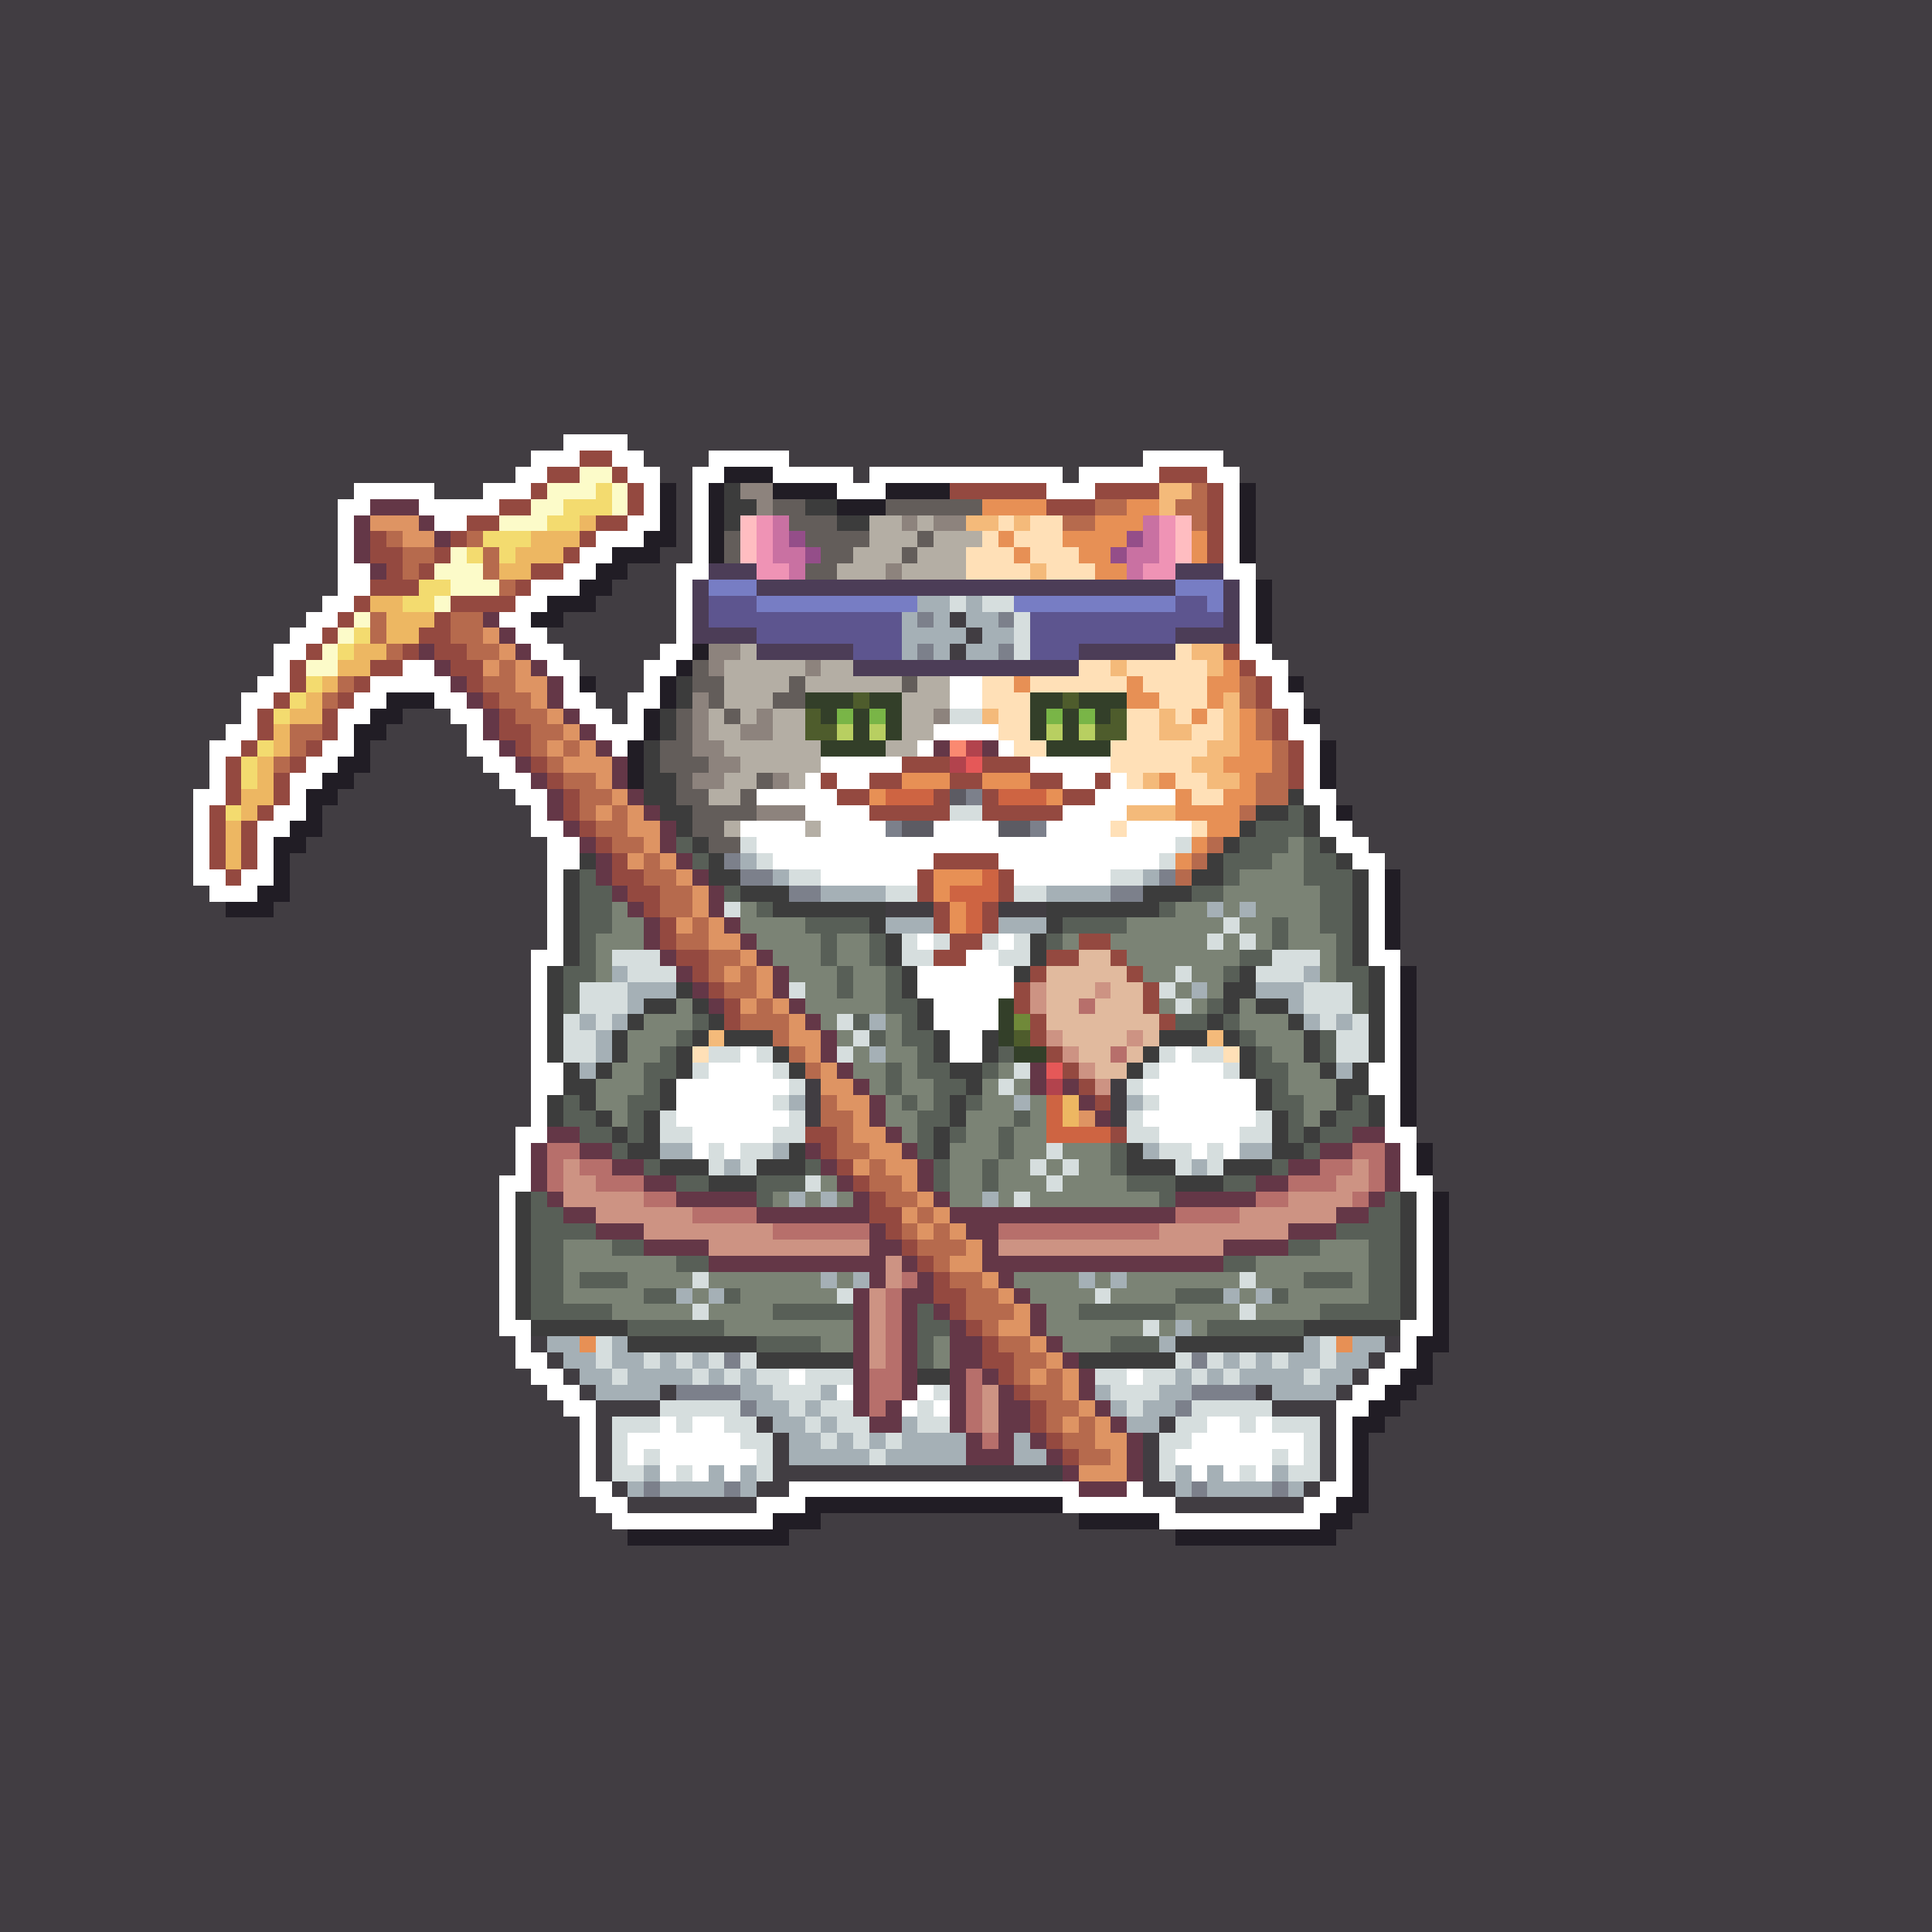 <svg xmlns="http://www.w3.org/2000/svg" shape-rendering="crispEdges" viewBox="0 -0.5 120 120" style="width:100%;height:100%;transform:translate3d(0,0,0);content-visibility:visible">
  <rect x="0" y="-0.5" width="120" height="120" fill="#333333" stroke="none"/>
  <path stroke="#413d42" d="M0,0 h120 M0,1 h120 M0,2 h120 M0,3 h120 M0,4 h120 M0,5 h120 
    M0,6 h120 M0,7 h120 M0,8 h120 M0,9 h120 M0,10 h120 M0,11 h120 M0,12 h120 M0,13 h120 
    M0,14 h120 M0,15 h120 M0,16 h120 M0,17 h120 M0,18 h120 M0,19 h120 M0,20 h120 
    M0,21 h120 M0,22 h120 M0,23 h120 M0,24 h120 M0,25 h120 M0,26 h120 M0,27 h35 
    M39,27 h81 M0,28 h33 M40,28 h4 M49,28 h22 M76,28 h44 M0,29 h32 M41,29 h2 M53,29 h1 
    M66,29 h1 M77,29 h43 M0,30 h22 M27,30 h3 M42,30 h1 M78,30 h42 M0,31 h21 M42,31 h1 
    M78,31 h42 M0,32 h21 M42,32 h1 M78,32 h42 M0,33 h21 M42,33 h1 M78,33 h42 M0,34 h21 
    M41,34 h2 M78,34 h42 M0,35 h21 M39,35 h3 M78,35 h42 M0,36 h21 M38,36 h4 M79,36 h41 
    M0,37 h20 M37,37 h5 M79,37 h41 M0,38 h19 M35,38 h7 M59,38 h1 M79,38 h41 M0,39 h18 
    M34,39 h8 M60,39 h1 M79,39 h41 M0,40 h17 M35,40 h6 M59,40 h1 M79,40 h41 M0,41 h17 
    M36,41 h4 M80,41 h40 M0,42 h16 M37,42 h3 M81,42 h39 M0,43 h15 M37,43 h2 M81,43 h39 
    M0,44 h15 M25,44 h3 M38,44 h1 M82,44 h38 M0,45 h14 M24,45 h5 M82,45 h38 M0,46 h13 
    M23,46 h6 M83,46 h37 M0,47 h13 M23,47 h7 M83,47 h37 M0,48 h13 M22,48 h9 M83,48 h37 
    M0,49 h12 M21,49 h11 M83,49 h37 M0,50 h12 M20,50 h13 M84,50 h36 M0,51 h12 M20,51 h13 
    M84,51 h36 M0,52 h12 M19,52 h15 M85,52 h35 M0,53 h12 M18,53 h16 M86,53 h34 
    M0,54 h12 M18,54 h16 M87,54 h33 M0,55 h13 M18,55 h16 M87,55 h33 M0,56 h14 M17,56 h17 
    M55,56 h3 M62,56 h3 M87,56 h33 M0,57 h34 M87,57 h33 M0,58 h34 M87,58 h33 M0,59 h33 
    M87,59 h33 M0,60 h33 M88,60 h32 M0,61 h33 M88,61 h32 M0,62 h33 M88,62 h32 M0,63 h33 
    M88,63 h32 M0,64 h33 M88,64 h32 M0,65 h33 M88,65 h32 M0,66 h33 M88,66 h32 M0,67 h33 
    M50,67 h1 M69,67 h1 M88,67 h32 M0,68 h33 M50,68 h1 M69,68 h1 M88,68 h32 M0,69 h33 
    M50,69 h1 M69,69 h1 M88,69 h32 M0,70 h32 M88,70 h32 M0,71 h32 M89,71 h31 M0,72 h32 
    M89,72 h31 M0,73 h31 M89,73 h31 M0,74 h31 M90,74 h30 M0,75 h31 M90,75 h30 M0,76 h31 
    M90,76 h30 M0,77 h31 M90,77 h30 M0,78 h31 M90,78 h30 M0,79 h31 M90,79 h30 M0,80 h31 
    M90,80 h30 M0,81 h31 M90,81 h30 M0,82 h31 M90,82 h30 M0,83 h32 M33,83 h1 M86,83 h1 
    M90,83 h30 M0,84 h32 M34,84 h1 M85,84 h1 M89,84 h31 M0,85 h33 M35,85 h1 M84,85 h1 
    M89,85 h31 M0,86 h34 M36,86 h1 M41,86 h1 M78,86 h1 M83,86 h1 M88,86 h32 M0,87 h35 
    M37,87 h4 M79,87 h4 M87,87 h33 M0,88 h36 M37,88 h1 M47,88 h1 M72,88 h1 M82,88 h1 
    M86,88 h34 M0,89 h36 M37,89 h1 M48,89 h1 M71,89 h1 M82,89 h1 M85,89 h35 M0,90 h36 
    M37,90 h1 M48,90 h1 M71,90 h1 M82,90 h1 M85,90 h35 M0,91 h36 M37,91 h1 M48,91 h18 
    M71,91 h1 M82,91 h1 M85,91 h35 M0,92 h36 M38,92 h1 M47,92 h2 M71,92 h2 M81,92 h1 
    M85,92 h35 M0,93 h37 M39,93 h8 M73,93 h8 M85,93 h35 M0,94 h38 M51,94 h16 M84,94 h36 
    M0,95 h39 M49,95 h24 M83,95 h37 M0,96 h120 M0,97 h120 M0,98 h120 M0,99 h120 
    M0,100 h120 M0,101 h120 M0,102 h120 M0,103 h120 M0,104 h120 M0,105 h120 M0,106 h120 
    M0,107 h120 M0,108 h120 M0,109 h120 M0,110 h120 M0,111 h120 M0,112 h120 M0,113 h120 
    M0,114 h120 M0,115 h120 M0,116 h120 M0,117 h120 M0,118 h120 M0,119 h120"/>
  <path stroke="#ffffff" d="M35,27 h4 M33,28 h3 M38,28 h2 M44,28 h5 M71,28 h5 M32,29 h2 
    M39,29 h2 M43,29 h2 M48,29 h5 M54,29 h12 M67,29 h5 M75,29 h2 M22,30 h5 M30,30 h3 
    M40,30 h1 M43,30 h1 M52,30 h3 M65,30 h3 M76,30 h1 M21,31 h2 M26,31 h5 M40,31 h1 
    M43,31 h1 M76,31 h1 M21,32 h1 M27,32 h2 M39,32 h2 M43,32 h1 M76,32 h1 M21,33 h1 
    M37,33 h3 M43,33 h1 M76,33 h1 M21,34 h1 M36,34 h2 M43,34 h1 M76,34 h1 M21,35 h2 
    M35,35 h2 M42,35 h2 M76,35 h2 M21,36 h2 M33,36 h3 M42,36 h1 M77,36 h1 M20,37 h2 
    M32,37 h2 M42,37 h1 M77,37 h1 M19,38 h2 M31,38 h2 M42,38 h1 M77,38 h1 M18,39 h2 
    M32,39 h2 M42,39 h1 M77,39 h1 M17,40 h2 M33,40 h2 M41,40 h2 M77,40 h2 M17,41 h1 
    M25,41 h2 M34,41 h2 M40,41 h2 M78,41 h2 M16,42 h2 M23,42 h5 M35,42 h1 M40,42 h1 
    M59,42 h2 M79,42 h1 M15,43 h2 M22,43 h2 M27,43 h2 M35,43 h2 M39,43 h2 M59,43 h2 
    M79,43 h2 M15,44 h1 M21,44 h2 M28,44 h2 M36,44 h2 M39,44 h1 M80,44 h1 M14,45 h2 
    M21,45 h1 M29,45 h1 M37,45 h3 M58,45 h4 M80,45 h2 M13,46 h2 M20,46 h2 M29,46 h2 
    M38,46 h1 M57,46 h1 M62,46 h1 M81,46 h1 M13,47 h1 M19,47 h2 M30,47 h2 M51,47 h5 
    M64,47 h5 M81,47 h1 M13,48 h1 M18,48 h2 M31,48 h2 M50,48 h1 M52,48 h2 M66,48 h2 
    M69,48 h1 M81,48 h1 M12,49 h2 M18,49 h1 M32,49 h2 M47,49 h5 M68,49 h5 M81,49 h2 
    M12,50 h1 M17,50 h2 M33,50 h1 M50,50 h4 M66,50 h4 M82,50 h1 M12,51 h1 M16,51 h2 
    M33,51 h2 M46,51 h4 M51,51 h4 M58,51 h4 M65,51 h4 M70,51 h4 M82,51 h2 M12,52 h1 
    M16,52 h1 M34,52 h2 M47,52 h26 M83,52 h2 M12,53 h1 M16,53 h1 M34,53 h2 M48,53 h10 
    M62,53 h10 M84,53 h2 M12,54 h2 M15,54 h2 M34,54 h1 M51,54 h6 M63,54 h6 M85,54 h1 
    M13,55 h3 M34,55 h1 M85,55 h1 M34,56 h1 M85,56 h1 M34,57 h1 M85,57 h1 M34,58 h1 
    M57,58 h1 M62,58 h1 M85,58 h1 M33,59 h2 M60,59 h2 M85,59 h2 M33,60 h1 M57,60 h6 
    M86,60 h1 M33,61 h1 M57,61 h6 M86,61 h1 M33,62 h1 M58,62 h4 M86,62 h1 M33,63 h1 
    M58,63 h4 M86,63 h1 M33,64 h1 M59,64 h2 M86,64 h1 M33,65 h1 M46,65 h1 M59,65 h2 
    M73,65 h1 M86,65 h1 M33,66 h2 M44,66 h4 M72,66 h4 M85,66 h2 M33,67 h2 M42,67 h7 
    M71,67 h7 M85,67 h2 M33,68 h1 M42,68 h6 M72,68 h6 M86,68 h1 M33,69 h1 M42,69 h7 
    M71,69 h7 M86,69 h1 M32,70 h2 M43,70 h5 M72,70 h5 M86,70 h2 M32,71 h1 M43,71 h1 
    M45,71 h1 M74,71 h1 M76,71 h1 M87,71 h1 M32,72 h1 M87,72 h1 M31,73 h2 M87,73 h2 
    M31,74 h1 M88,74 h1 M31,75 h1 M88,75 h1 M31,76 h1 M88,76 h1 M31,77 h1 M88,77 h1 
    M31,78 h1 M88,78 h1 M31,79 h1 M88,79 h1 M31,80 h1 M88,80 h1 M31,81 h1 M88,81 h1 
    M31,82 h2 M87,82 h2 M32,83 h1 M87,83 h1 M32,84 h2 M86,84 h2 M33,85 h2 M49,85 h1 
    M70,85 h1 M85,85 h2 M34,86 h2 M52,86 h1 M57,86 h1 M84,86 h2 M35,87 h2 M56,87 h1 
    M58,87 h1 M83,87 h2 M36,88 h1 M41,88 h1 M43,88 h2 M75,88 h2 M78,88 h1 M83,88 h1 
    M36,89 h1 M39,89 h7 M74,89 h7 M83,89 h1 M36,90 h1 M39,90 h1 M41,90 h6 M73,90 h6 
    M80,90 h1 M83,90 h1 M36,91 h1 M41,91 h1 M43,91 h1 M45,91 h1 M74,91 h1 M76,91 h1 
    M78,91 h1 M83,91 h1 M36,92 h2 M49,92 h18 M70,92 h1 M82,92 h2 M37,93 h2 M47,93 h3 
    M66,93 h7 M81,93 h2 M38,94 h10 M72,94 h10"/>
  <path stroke="#944940" d="M36,28 h2 M34,29 h2 M38,29 h1 M72,29 h3 M33,30 h1 M39,30 h1 
    M59,30 h6 M68,30 h4 M75,30 h1 M31,31 h2 M39,31 h1 M65,31 h3 M75,31 h1 M29,32 h2 
    M37,32 h2 M75,32 h1 M23,33 h1 M28,33 h1 M36,33 h1 M75,33 h1 M23,34 h2 M27,34 h1 
    M35,34 h1 M75,34 h1 M24,35 h1 M26,35 h1 M33,35 h2 M23,36 h3 M32,36 h1 M22,37 h1 
    M28,37 h4 M21,38 h1 M27,38 h1 M20,39 h1 M26,39 h2 M19,40 h1 M25,40 h1 M27,40 h2 
    M76,40 h1 M18,41 h1 M23,41 h2 M28,41 h2 M77,41 h1 M18,42 h1 M22,42 h1 M29,42 h1 
    M78,42 h1 M17,43 h1 M21,43 h1 M30,43 h1 M78,43 h1 M16,44 h1 M20,44 h1 M31,44 h1 
    M79,44 h1 M16,45 h1 M20,45 h1 M31,45 h2 M79,45 h1 M15,46 h1 M19,46 h1 M32,46 h1 
    M80,46 h1 M14,47 h1 M18,47 h1 M33,47 h1 M56,47 h3 M61,47 h3 M80,47 h1 M14,48 h1 
    M17,48 h1 M34,48 h1 M51,48 h1 M54,48 h2 M59,48 h2 M64,48 h2 M68,48 h1 M80,48 h1 
    M14,49 h1 M17,49 h1 M35,49 h1 M52,49 h2 M58,49 h1 M61,49 h1 M66,49 h2 M13,50 h1 
    M16,50 h1 M35,50 h1 M54,50 h5 M61,50 h5 M13,51 h1 M15,51 h1 M36,51 h1 M13,52 h1 
    M15,52 h1 M37,52 h1 M13,53 h1 M15,53 h1 M38,53 h1 M58,53 h4 M14,54 h1 M38,54 h2 
    M57,54 h1 M62,54 h1 M39,55 h2 M57,55 h1 M62,55 h1 M40,56 h1 M58,56 h1 M61,56 h1 
    M41,57 h1 M58,57 h1 M61,57 h1 M41,58 h1 M59,58 h2 M67,58 h2 M42,59 h2 M58,59 h2 
    M65,59 h2 M69,59 h1 M43,60 h1 M64,60 h1 M70,60 h1 M44,61 h1 M63,61 h1 M71,61 h1 
    M45,62 h1 M63,62 h1 M71,62 h1 M45,63 h1 M64,63 h1 M72,63 h1 M64,64 h1 M65,65 h1 
    M66,66 h1 M67,67 h1 M68,68 h1 M50,70 h2 M69,70 h1 M51,71 h1 M52,72 h1 M53,73 h1 
    M54,74 h1 M54,75 h2 M55,76 h1 M56,77 h1 M57,78 h1 M58,79 h1 M58,80 h2 M59,81 h1 
    M60,82 h1 M61,83 h1 M61,84 h2 M62,85 h1 M63,86 h1 M64,87 h1 M64,88 h1 M65,89 h1 
    M66,90 h1"/>
  <path stroke="#fcfbc9" d="M36,29 h2 M34,30 h3 M38,30 h1 M33,31 h2 M38,31 h1 M31,32 h3 
    M28,34 h1 M27,35 h3 M28,36 h3 M27,37 h1 M22,38 h1 M21,39 h1 M20,40 h1 M19,41 h2"/>
  <path stroke="#211d25" d="M45,29 h3 M41,30 h1 M44,30 h1 M48,30 h4 M55,30 h4 M77,30 h1 
    M41,31 h1 M44,31 h1 M52,31 h3 M77,31 h1 M41,32 h1 M44,32 h1 M77,32 h1 M40,33 h2 
    M44,33 h1 M77,33 h1 M38,34 h3 M44,34 h1 M77,34 h1 M37,35 h2 M36,36 h2 M78,36 h1 
    M34,37 h3 M78,37 h1 M33,38 h2 M78,38 h1 M78,39 h1 M43,40 h1 M42,41 h1 M36,42 h1 
    M41,42 h1 M80,42 h1 M24,43 h3 M41,43 h1 M23,44 h2 M40,44 h1 M81,44 h1 M22,45 h2 
    M40,45 h1 M22,46 h1 M39,46 h1 M82,46 h1 M21,47 h2 M39,47 h1 M82,47 h1 M20,48 h2 
    M39,48 h1 M82,48 h1 M19,49 h2 M19,50 h1 M83,50 h1 M18,51 h2 M17,52 h2 M17,53 h1 
    M17,54 h1 M86,54 h1 M16,55 h2 M86,55 h1 M14,56 h3 M86,56 h1 M86,57 h1 M86,58 h1 
    M87,60 h1 M87,61 h1 M87,62 h1 M87,63 h1 M87,64 h1 M87,65 h1 M87,66 h1 M87,67 h1 
    M87,68 h1 M87,69 h1 M88,71 h1 M88,72 h1 M89,74 h1 M89,75 h1 M89,76 h1 M89,77 h1 
    M89,78 h1 M89,79 h1 M89,80 h1 M89,81 h1 M89,82 h1 M88,83 h2 M88,84 h1 M87,85 h2 
    M86,86 h2 M85,87 h2 M84,88 h2 M84,89 h1 M84,90 h1 M84,91 h1 M84,92 h1 M50,93 h16 
    M83,93 h2 M48,94 h3 M67,94 h5 M82,94 h2 M39,95 h10 M73,95 h10"/>
  <path stroke="#f3db6f" d="M37,30 h1 M35,31 h3 M34,32 h2 M30,33 h3 M29,34 h1 M31,34 h1 
    M26,36 h2 M25,37 h2 M22,39 h1 M21,40 h1 M19,42 h1 M18,43 h1 M17,44 h1 M16,46 h1 
    M15,47 h1 M15,48 h1 M14,50 h1"/>
  <path stroke="#3c3c3c" d="M45,30 h1 M45,31 h2 M50,31 h2 M45,32 h1 M52,32 h2 M42,42 h1 
    M42,43 h1 M41,44 h1 M41,45 h1 M40,46 h1 M40,47 h1 M40,48 h2 M40,49 h2 M80,49 h1 
    M41,50 h2 M78,50 h2 M81,50 h1 M42,51 h1 M77,51 h1 M81,51 h1 M43,52 h1 M76,52 h1 
    M82,52 h1 M36,53 h1 M44,53 h1 M75,53 h1 M83,53 h1 M35,54 h1 M44,54 h2 M74,54 h2 
    M84,54 h1 M35,55 h1 M46,55 h3 M71,55 h3 M84,55 h1 M35,56 h1 M48,56 h7 M65,56 h7 
    M84,56 h1 M35,57 h1 M54,57 h1 M65,57 h1 M84,57 h1 M35,58 h1 M55,58 h1 M64,58 h1 
    M84,58 h1 M35,59 h1 M55,59 h1 M64,59 h1 M84,59 h1 M34,60 h1 M56,60 h1 M63,60 h1 
    M77,60 h1 M85,60 h1 M34,61 h1 M42,61 h1 M56,61 h1 M76,61 h2 M85,61 h1 M34,62 h1 
    M40,62 h2 M43,62 h1 M57,62 h1 M76,62 h1 M78,62 h2 M85,62 h1 M34,63 h1 M39,63 h1 
    M44,63 h1 M57,63 h1 M75,63 h1 M80,63 h1 M85,63 h1 M34,64 h1 M38,64 h1 M43,64 h1 
    M45,64 h3 M58,64 h1 M61,64 h1 M72,64 h3 M76,64 h1 M81,64 h1 M85,64 h1 M34,65 h1 
    M38,65 h1 M42,65 h1 M48,65 h1 M58,65 h1 M61,65 h1 M71,65 h1 M77,65 h1 M81,65 h1 
    M85,65 h1 M35,66 h1 M37,66 h1 M42,66 h1 M49,66 h1 M59,66 h2 M70,66 h1 M77,66 h1 
    M82,66 h1 M84,66 h1 M35,67 h2 M41,67 h1 M60,67 h1 M78,67 h1 M83,67 h2 M34,68 h1 
    M36,68 h1 M41,68 h1 M59,68 h1 M78,68 h1 M83,68 h1 M85,68 h1 M34,69 h1 M37,69 h1 
    M40,69 h1 M59,69 h1 M79,69 h1 M82,69 h1 M85,69 h1 M38,70 h1 M40,70 h1 M58,70 h1 
    M79,70 h1 M81,70 h1 M39,71 h2 M49,71 h1 M58,71 h1 M70,71 h1 M79,71 h2 M41,72 h3 
    M47,72 h3 M70,72 h3 M76,72 h3 M44,73 h3 M73,73 h3 M32,74 h1 M87,74 h1 M32,75 h1 
    M87,75 h1 M32,76 h1 M87,76 h1 M32,77 h1 M87,77 h1 M32,78 h1 M87,78 h1 M32,79 h1 
    M87,79 h1 M32,80 h1 M87,80 h1 M32,81 h1 M87,81 h1 M33,82 h6 M81,82 h6 M39,83 h8 
    M73,83 h8 M47,84 h6 M67,84 h6 M57,85 h2"/>
  <path stroke="#8d837d" d="M46,30 h2 M47,31 h1 M56,32 h1 M58,32 h2 M55,35 h1 M44,40 h2 
    M44,41 h1 M50,41 h1 M43,43 h1 M43,44 h1 M47,44 h1 M58,44 h1 M43,45 h1 M46,45 h2 
    M43,46 h2 M44,47 h2 M43,48 h2 M48,48 h1 M47,50 h3"/>
  <path stroke="#f4ba7a" d="M72,30 h2 M72,31 h1 M60,32 h2 M63,32 h1 M64,35 h1 M74,40 h2 
    M69,41 h1 M75,41 h1 M76,43 h1 M61,44 h1 M72,44 h1 M76,44 h1 M72,45 h2 M76,45 h1 
    M75,46 h2 M74,47 h2 M71,48 h1 M75,48 h2 M70,50 h3 M44,64 h1 M75,64 h1"/>
  <path stroke="#b66a4d" d="M74,30 h1 M68,31 h2 M73,31 h2 M66,32 h2 M74,32 h1 M24,33 h1 
    M29,33 h1 M25,34 h2 M30,34 h1 M25,35 h1 M30,35 h1 M31,36 h1 M23,38 h1 M28,38 h2 
    M23,39 h1 M28,39 h2 M24,40 h1 M29,40 h2 M31,41 h1 M21,42 h1 M30,42 h2 M77,42 h1 
    M20,43 h1 M31,43 h2 M77,43 h1 M32,44 h2 M78,44 h1 M18,45 h2 M33,45 h2 M78,45 h1 
    M18,46 h1 M33,46 h1 M35,46 h1 M79,46 h1 M17,47 h1 M34,47 h1 M79,47 h1 M35,48 h2 
    M78,48 h2 M36,49 h2 M78,49 h2 M36,50 h1 M38,50 h1 M77,50 h1 M37,51 h2 M38,52 h2 
    M75,52 h1 M40,53 h1 M74,53 h1 M40,54 h2 M73,54 h1 M41,55 h2 M41,56 h2 M43,57 h1 
    M42,58 h2 M44,59 h2 M44,60 h1 M46,60 h1 M45,61 h2 M47,62 h1 M46,63 h3 M48,64 h1 
    M49,65 h1 M50,66 h1 M51,68 h1 M51,69 h2 M52,70 h1 M52,71 h2 M54,72 h1 M54,73 h2 
    M55,74 h2 M57,75 h1 M56,76 h1 M58,76 h1 M57,77 h3 M58,78 h1 M59,79 h2 M60,80 h2 
    M60,81 h3 M61,82 h1 M62,83 h2 M63,84 h2 M63,85 h1 M65,85 h1 M64,86 h2 M65,87 h2 
    M65,88 h1 M67,88 h1 M66,89 h2 M67,90 h2"/>
  <path stroke="#643747" d="M23,31 h3 M22,32 h1 M26,32 h1 M22,33 h1 M27,33 h1 M22,34 h1 
    M23,35 h1 M30,38 h1 M31,39 h1 M26,40 h1 M32,40 h1 M27,41 h1 M33,41 h1 M28,42 h1 
    M34,42 h1 M29,43 h1 M34,43 h1 M30,44 h1 M35,44 h1 M30,45 h1 M36,45 h1 M31,46 h1 
    M37,46 h1 M58,46 h1 M61,46 h1 M32,47 h1 M38,47 h1 M33,48 h1 M38,48 h1 M34,49 h1 
    M39,49 h1 M34,50 h1 M40,50 h1 M35,51 h1 M41,51 h1 M36,52 h1 M41,52 h1 M37,53 h1 
    M42,53 h1 M37,54 h1 M43,54 h1 M38,55 h1 M44,55 h1 M39,56 h1 M44,56 h1 M40,57 h1 
    M45,57 h1 M40,58 h1 M46,58 h1 M41,59 h1 M47,59 h1 M42,60 h1 M48,60 h1 M43,61 h1 
    M48,61 h1 M44,62 h1 M49,62 h1 M50,63 h1 M51,64 h1 M51,65 h1 M52,66 h1 M64,66 h1 
    M53,67 h1 M64,67 h1 M66,67 h1 M54,68 h1 M67,68 h1 M54,69 h1 M68,69 h1 M34,70 h2 
    M55,70 h1 M84,70 h2 M33,71 h1 M36,71 h2 M50,71 h1 M56,71 h1 M82,71 h2 M86,71 h1 
    M33,72 h1 M38,72 h2 M51,72 h1 M57,72 h1 M80,72 h2 M86,72 h1 M33,73 h1 M40,73 h2 
    M52,73 h1 M57,73 h1 M78,73 h2 M86,73 h1 M34,74 h1 M42,74 h5 M53,74 h1 M58,74 h1 
    M73,74 h5 M85,74 h1 M35,75 h2 M47,75 h7 M59,75 h14 M83,75 h2 M37,76 h3 M54,76 h1 
    M60,76 h2 M80,76 h3 M40,77 h4 M54,77 h2 M61,77 h1 M76,77 h4 M44,78 h11 M56,78 h1 
    M61,78 h15 M54,79 h1 M57,79 h1 M62,79 h1 M53,80 h1 M56,80 h2 M63,80 h1 M53,81 h1 
    M56,81 h1 M58,81 h1 M64,81 h1 M53,82 h1 M56,82 h1 M59,82 h1 M64,82 h1 M53,83 h1 
    M56,83 h1 M59,83 h2 M65,83 h1 M53,84 h1 M56,84 h1 M59,84 h2 M66,84 h1 M53,85 h1 
    M56,85 h1 M59,85 h1 M61,85 h1 M67,85 h1 M53,86 h1 M56,86 h1 M59,86 h1 M62,86 h1 
    M67,86 h1 M53,87 h1 M55,87 h1 M59,87 h1 M62,87 h2 M68,87 h1 M54,88 h2 M59,88 h1 
    M62,88 h2 M69,88 h1 M60,89 h1 M62,89 h1 M64,89 h1 M70,89 h1 M60,90 h3 M65,90 h1 
    M70,90 h1 M66,91 h1 M70,91 h1 M67,92 h3"/>
  <path stroke="#635d5a" d="M48,31 h2 M55,31 h6 M49,32 h3 M45,33 h1 M50,33 h4 M57,33 h1 
    M45,34 h1 M51,34 h2 M56,34 h1 M50,35 h2 M43,41 h1 M43,42 h2 M49,42 h1 M56,42 h1 
    M44,43 h1 M48,43 h2 M42,44 h1 M45,44 h1 M42,45 h1 M41,46 h2 M41,47 h3 M42,48 h1 
    M47,48 h1 M42,49 h2 M46,49 h1 M43,50 h4 M43,51 h2 M44,52 h2"/>
  <path stroke="#e79055" d="M61,31 h4 M70,31 h2 M68,32 h3 M62,33 h1 M66,33 h4 M74,33 h1 
    M63,34 h1 M67,34 h2 M74,34 h1 M68,35 h2 M76,41 h1 M63,42 h1 M70,42 h1 M75,42 h2 
    M70,43 h2 M75,43 h1 M74,44 h1 M77,44 h1 M77,45 h1 M77,46 h2 M76,47 h3 M56,48 h3 
    M61,48 h3 M72,48 h1 M77,48 h1 M54,49 h1 M65,49 h1 M73,49 h1 M76,49 h2 M73,50 h4 
    M75,51 h2 M74,52 h1 M73,53 h1 M58,54 h3 M58,55 h1 M59,56 h1 M59,57 h1 M36,83 h1 
    M83,83 h1"/>
  <path stroke="#de9463" d="M23,32 h3 M25,33 h2 M30,39 h1 M31,40 h1 M30,41 h1 M32,41 h1 
    M32,42 h2 M33,43 h1 M34,44 h1 M35,45 h1 M34,46 h1 M36,46 h1 M35,47 h3 M37,48 h1 
    M38,49 h1 M37,50 h1 M39,50 h1 M39,51 h2 M40,52 h1 M39,53 h1 M41,53 h1 M42,54 h1 
    M43,55 h1 M43,56 h1 M42,57 h1 M44,57 h1 M44,58 h2 M46,59 h1 M45,60 h1 M47,60 h1 
    M47,61 h1 M46,62 h1 M48,62 h1 M49,63 h1 M49,64 h2 M50,65 h1 M51,66 h1 M51,67 h2 
    M52,68 h2 M53,69 h1 M67,69 h1 M53,70 h2 M54,71 h2 M53,72 h1 M55,72 h2 M56,73 h1 
    M57,74 h1 M56,75 h1 M58,75 h1 M57,76 h1 M59,76 h1 M60,77 h1 M59,78 h2 M61,79 h1 
    M62,80 h1 M63,81 h1 M62,82 h2 M64,83 h1 M65,84 h1 M64,85 h1 M66,85 h1 M66,86 h1 
    M67,87 h1 M66,88 h1 M68,88 h1 M68,89 h2 M69,90 h1 M67,91 h3"/>
  <path stroke="#edb762" d="M36,32 h1 M33,33 h3 M32,34 h3 M31,35 h2 M23,37 h2 M24,38 h3 
    M24,39 h2 M22,40 h2 M21,41 h2 M20,42 h1 M19,43 h1 M18,44 h2 M17,45 h1 M17,46 h1 
    M16,47 h1 M16,48 h1 M15,49 h2 M15,50 h1 M14,51 h1 M14,52 h1 M14,53 h1 M66,68 h1 
    M66,69 h1"/>
  <path stroke="#ffbdc1" d="M46,32 h1 M73,32 h1 M46,33 h1 M73,33 h1 M46,34 h1 M73,34 h1"/>
  <path stroke="#ef93b5" d="M47,32 h1 M72,32 h1 M47,33 h1 M72,33 h1 M47,34 h1 M72,34 h1 
    M47,35 h2 M71,35 h2"/>
  <path stroke="#c971a2" d="M48,32 h1 M71,32 h1 M48,33 h1 M71,33 h1 M48,34 h2 M70,34 h2 
    M49,35 h1 M70,35 h1"/>
  <path stroke="#b4aea4" d="M54,32 h2 M57,32 h1 M54,33 h3 M58,33 h3 M53,34 h3 M57,34 h3 
    M52,35 h3 M56,35 h4 M46,40 h1 M45,41 h5 M51,41 h2 M45,42 h4 M50,42 h6 M57,42 h2 
    M45,43 h3 M56,43 h3 M44,44 h1 M46,44 h1 M48,44 h2 M56,44 h2 M44,45 h2 M48,45 h2 
    M56,45 h2 M45,46 h6 M55,46 h2 M46,47 h5 M45,48 h2 M49,48 h1 M44,49 h2 M45,51 h1 
    M50,51 h1"/>
  <path stroke="#ffe0b7" d="M62,32 h1 M64,32 h2 M61,33 h1 M63,33 h3 M60,34 h3 M64,34 h3 
    M60,35 h4 M65,35 h3 M73,40 h1 M67,41 h2 M70,41 h5 M61,42 h2 M64,42 h6 M71,42 h4 
    M61,43 h3 M72,43 h3 M62,44 h2 M70,44 h2 M73,44 h1 M75,44 h1 M62,45 h2 M70,45 h2 
    M74,45 h2 M63,46 h2 M69,46 h6 M69,47 h5 M70,48 h1 M73,48 h2 M74,49 h2 M69,51 h1 
    M74,51 h1 M43,65 h1 M76,65 h1"/>
  <path stroke="#944e89" d="M49,33 h1 M70,33 h1 M50,34 h1 M69,34 h1"/>
  <path stroke="#4c3d57" d="M44,35 h3 M73,35 h3 M43,36 h1 M47,36 h26 M76,36 h1 
    M43,37 h1 M76,37 h1 M43,38 h1 M76,38 h1 M43,39 h4 M73,39 h4 M47,40 h6 M67,40 h6 
    M53,41 h14"/>
  <path stroke="#777dc4" d="M44,36 h3 M73,36 h3 M47,37 h10 M63,37 h10 M75,37 h1"/>
  <path stroke="#5d558f" d="M44,37 h3 M73,37 h2 M44,38 h12 M64,38 h12 M47,39 h9 
    M64,39 h9 M53,40 h3 M64,40 h3"/>
  <path stroke="#a5b0b6" d="M57,37 h2 M60,37 h1 M56,38 h1 M58,38 h1 M60,38 h2 M56,39 h4 
    M61,39 h2 M56,40 h1 M58,40 h1 M60,40 h2 M46,53 h1 M48,54 h1 M71,54 h1 M51,55 h4 
    M65,55 h4 M75,56 h1 M77,56 h1 M55,57 h3 M62,57 h3 M38,60 h1 M81,60 h1 M39,61 h3 
    M74,61 h1 M78,61 h3 M39,62 h1 M80,62 h1 M36,63 h1 M38,63 h1 M54,63 h1 M81,63 h1 
    M83,63 h1 M37,64 h1 M37,65 h1 M54,65 h1 M36,66 h1 M83,66 h1 M49,68 h1 M63,68 h1 
    M70,68 h1 M41,71 h2 M48,71 h1 M71,71 h1 M77,71 h2 M45,72 h1 M74,72 h1 M49,74 h1 
    M51,74 h1 M61,74 h1 M51,79 h1 M53,79 h1 M67,79 h1 M69,79 h1 M42,80 h1 M44,80 h1 
    M76,80 h1 M78,80 h1 M73,82 h1 M34,83 h2 M38,83 h1 M72,83 h1 M81,83 h1 M84,83 h2 
    M35,84 h2 M38,84 h2 M41,84 h1 M43,84 h1 M76,84 h1 M78,84 h1 M80,84 h2 M83,84 h2 
    M36,85 h2 M39,85 h4 M44,85 h1 M46,85 h1 M73,85 h1 M75,85 h1 M77,85 h4 M82,85 h2 
    M37,86 h4 M46,86 h2 M51,86 h1 M68,86 h1 M72,86 h2 M79,86 h4 M47,87 h2 M50,87 h1 
    M69,87 h1 M71,87 h2 M48,88 h2 M51,88 h1 M56,88 h1 M70,88 h2 M49,89 h2 M52,89 h1 
    M54,89 h1 M56,89 h4 M63,89 h1 M49,90 h5 M55,90 h5 M63,90 h2 M40,91 h1 M44,91 h1 
    M46,91 h1 M73,91 h1 M75,91 h1 M79,91 h1 M39,92 h1 M41,92 h4 M46,92 h1 M73,92 h1 
    M75,92 h4 M80,92 h1"/>
  <path stroke="#d6dede" d="M59,37 h1 M61,37 h2 M63,38 h1 M63,39 h1 M63,40 h1 M59,44 h2 
    M59,50 h2 M46,52 h1 M73,52 h1 M47,53 h1 M72,53 h1 M49,54 h2 M69,54 h2 M55,55 h2 
    M63,55 h2 M45,56 h1 M76,57 h1 M56,58 h1 M58,58 h1 M61,58 h1 M63,58 h1 M75,58 h1 
    M77,58 h1 M38,59 h3 M56,59 h2 M62,59 h2 M79,59 h3 M39,60 h3 M73,60 h1 M78,60 h3 
    M36,61 h3 M49,61 h1 M72,61 h1 M81,61 h3 M36,62 h3 M73,62 h1 M81,62 h3 M35,63 h1 
    M37,63 h1 M52,63 h1 M82,63 h1 M84,63 h1 M35,64 h2 M53,64 h1 M83,64 h2 M35,65 h2 
    M44,65 h2 M47,65 h1 M52,65 h1 M72,65 h1 M74,65 h2 M83,65 h2 M43,66 h1 M48,66 h1 
    M63,66 h1 M71,66 h1 M76,66 h1 M49,67 h1 M62,67 h1 M70,67 h1 M48,68 h1 M71,68 h1 
    M41,69 h1 M49,69 h1 M70,69 h1 M78,69 h1 M41,70 h2 M48,70 h2 M70,70 h2 M77,70 h2 
    M44,71 h1 M46,71 h2 M65,71 h1 M72,71 h2 M75,71 h1 M44,72 h1 M46,72 h1 M64,72 h1 
    M66,72 h1 M73,72 h1 M75,72 h1 M50,73 h1 M65,73 h1 M63,74 h1 M43,79 h1 M77,79 h1 
    M52,80 h1 M68,80 h1 M43,81 h1 M77,81 h1 M71,82 h1 M37,83 h1 M82,83 h1 M37,84 h1 
    M40,84 h1 M42,84 h1 M44,84 h1 M46,84 h1 M73,84 h1 M75,84 h1 M77,84 h1 M79,84 h1 
    M82,84 h1 M38,85 h1 M43,85 h1 M45,85 h1 M47,85 h2 M50,85 h3 M68,85 h2 M71,85 h2 
    M74,85 h1 M76,85 h1 M81,85 h1 M48,86 h3 M58,86 h1 M69,86 h3 M41,87 h5 M49,87 h1 
    M51,87 h2 M57,87 h1 M70,87 h1 M74,87 h5 M38,88 h3 M42,88 h1 M45,88 h2 M50,88 h1 
    M52,88 h2 M57,88 h2 M73,88 h2 M77,88 h1 M79,88 h3 M38,89 h1 M46,89 h2 M51,89 h1 
    M53,89 h1 M55,89 h1 M72,89 h2 M81,89 h1 M38,90 h1 M40,90 h1 M47,90 h1 M54,90 h1 
    M72,90 h1 M79,90 h1 M81,90 h1 M38,91 h2 M42,91 h1 M47,91 h1 M72,91 h1 M77,91 h1 
    M80,91 h2"/>
  <path stroke="#7c808b" d="M57,38 h1 M62,38 h1 M57,40 h1 M62,40 h1 M60,49 h1 M55,51 h1 
    M64,51 h1 M45,53 h1 M46,54 h2 M72,54 h1 M49,55 h2 M69,55 h2 M45,84 h1 M74,84 h1 
    M42,86 h4 M74,86 h4 M46,87 h1 M73,87 h1 M40,92 h1 M45,92 h1 M74,92 h1 M79,92 h1"/>
  <path stroke="#333f29" d="M50,43 h3 M54,43 h2 M64,43 h2 M67,43 h3 M51,44 h1 M53,44 h1 
    M55,44 h1 M64,44 h1 M66,44 h1 M68,44 h1 M53,45 h1 M55,45 h1 M64,45 h1 M66,45 h1 
    M51,46 h4 M65,46 h4 M62,62 h1 M62,63 h1 M62,64 h1 M63,65 h2"/>
  <path stroke="#4e5c2c" d="M53,43 h1 M66,43 h1 M50,44 h1 M69,44 h1 M50,45 h2 M68,45 h2 
    M63,64 h1"/>
  <path stroke="#79b547" d="M52,44 h1 M54,44 h1 M65,44 h1 M67,44 h1"/>
  <path stroke="#b8cf61" d="M52,45 h1 M54,45 h1 M65,45 h1 M67,45 h1"/>
  <path stroke="#fa8971" d="M59,46 h1"/>
  <path stroke="#b2434d" d="M60,46 h1 M59,47 h1 M65,67 h1"/>
  <path stroke="#e55858" d="M60,47 h1 M65,66 h1"/>
  <path stroke="#ce6442" d="M55,49 h3 M62,49 h3 M61,54 h1 M59,55 h3 M60,56 h1 M60,57 h1 
    M65,68 h1 M65,69 h1 M65,70 h4"/>
  <path stroke="#5c5b63" d="M59,49 h1 M56,51 h2 M62,51 h2"/>
  <path stroke="#585f57" d="M80,50 h1 M78,51 h3 M42,52 h1 M77,52 h3 M81,52 h1 M43,53 h1 
    M76,53 h3 M81,53 h2 M36,54 h1 M76,54 h1 M81,54 h3 M36,55 h2 M45,55 h1 M74,55 h2 
    M82,55 h2 M36,56 h2 M47,56 h1 M72,56 h1 M82,56 h2 M36,57 h2 M50,57 h4 M66,57 h4 
    M79,57 h1 M82,57 h2 M36,58 h1 M51,58 h1 M54,58 h1 M65,58 h1 M79,58 h1 M83,58 h1 
    M36,59 h1 M51,59 h1 M54,59 h1 M77,59 h2 M83,59 h1 M35,60 h2 M52,60 h1 M55,60 h1 
    M76,60 h1 M83,60 h2 M35,61 h1 M52,61 h1 M55,61 h1 M84,61 h1 M35,62 h1 M55,62 h2 
    M75,62 h1 M84,62 h1 M43,63 h1 M53,63 h1 M56,63 h1 M73,63 h2 M76,63 h1 M42,64 h1 
    M54,64 h1 M56,64 h2 M77,64 h1 M82,64 h1 M41,65 h1 M57,65 h1 M62,65 h1 M78,65 h1 
    M82,65 h1 M40,66 h2 M55,66 h1 M57,66 h2 M61,66 h1 M78,66 h2 M40,67 h1 M55,67 h1 
    M58,67 h2 M79,67 h1 M35,68 h1 M39,68 h2 M56,68 h1 M58,68 h1 M60,68 h1 M79,68 h2 
    M84,68 h1 M35,69 h2 M39,69 h1 M57,69 h2 M63,69 h1 M80,69 h1 M83,69 h2 M36,70 h2 
    M39,70 h1 M57,70 h1 M59,70 h1 M62,70 h1 M80,70 h1 M82,70 h2 M38,71 h1 M57,71 h1 
    M62,71 h1 M69,71 h1 M81,71 h1 M40,72 h1 M50,72 h1 M58,72 h1 M61,72 h1 M69,72 h1 
    M79,72 h1 M42,73 h2 M47,73 h3 M58,73 h1 M61,73 h1 M70,73 h3 M76,73 h2 M33,74 h1 
    M47,74 h1 M72,74 h1 M86,74 h1 M33,75 h2 M85,75 h2 M33,76 h4 M83,76 h4 M33,77 h2 
    M38,77 h2 M80,77 h2 M85,77 h2 M33,78 h2 M42,78 h2 M76,78 h2 M85,78 h2 M33,79 h2 
    M36,79 h3 M81,79 h3 M85,79 h2 M33,80 h2 M40,80 h2 M45,80 h1 M73,80 h3 M79,80 h1 
    M85,80 h2 M33,81 h5 M48,81 h5 M57,81 h1 M67,81 h6 M82,81 h5 M39,82 h6 M57,82 h2 
    M75,82 h6 M47,83 h4 M57,83 h1 M69,83 h3 M57,84 h1"/>
  <path stroke="#7b8375" d="M80,52 h1 M79,53 h2 M77,54 h4 M76,55 h6 M38,56 h1 M46,56 h1 
    M73,56 h2 M76,56 h1 M78,56 h4 M38,57 h2 M46,57 h4 M70,57 h6 M77,57 h2 M80,57 h2 
    M37,58 h3 M47,58 h4 M52,58 h2 M66,58 h1 M69,58 h6 M76,58 h1 M78,58 h1 M80,58 h3 
    M37,59 h1 M48,59 h3 M52,59 h2 M70,59 h7 M82,59 h1 M37,60 h1 M49,60 h3 M53,60 h2 
    M71,60 h2 M74,60 h2 M82,60 h1 M50,61 h2 M53,61 h2 M73,61 h1 M75,61 h1 M42,62 h1 
    M50,62 h5 M72,62 h1 M74,62 h1 M77,62 h1 M40,63 h3 M51,63 h1 M55,63 h1 M77,63 h3 
    M39,64 h3 M52,64 h1 M55,64 h1 M78,64 h3 M39,65 h2 M53,65 h1 M55,65 h2 M79,65 h2 
    M38,66 h2 M53,66 h2 M56,66 h1 M62,66 h1 M80,66 h2 M37,67 h3 M54,67 h1 M56,67 h2 
    M61,67 h1 M63,67 h1 M80,67 h3 M37,68 h2 M55,68 h1 M57,68 h1 M61,68 h2 M64,68 h1 
    M81,68 h2 M38,69 h1 M55,69 h2 M60,69 h3 M64,69 h1 M81,69 h1 M56,70 h1 M60,70 h2 
    M63,70 h2 M59,71 h3 M63,71 h2 M66,71 h3 M59,72 h2 M62,72 h2 M65,72 h1 M67,72 h2 
    M51,73 h1 M59,73 h2 M62,73 h3 M66,73 h4 M48,74 h1 M50,74 h1 M52,74 h1 M59,74 h2 
    M62,74 h1 M64,74 h8 M35,77 h3 M82,77 h3 M35,78 h7 M78,78 h7 M35,79 h1 M39,79 h4 
    M44,79 h7 M52,79 h1 M63,79 h4 M68,79 h1 M70,79 h7 M78,79 h3 M84,79 h1 M35,80 h5 
    M43,80 h1 M46,80 h6 M64,80 h4 M69,80 h4 M77,80 h1 M80,80 h5 M38,81 h5 M44,81 h4 
    M65,81 h2 M73,81 h4 M78,81 h4 M45,82 h8 M65,82 h6 M72,82 h1 M74,82 h1 M51,83 h2 
    M58,83 h1 M66,83 h3 M58,84 h1"/>
  <path stroke="#e1ba9e" d="M67,59 h2 M65,60 h5 M65,61 h3 M69,61 h2 M65,62 h2 M68,62 h3 
    M65,63 h7 M66,64 h4 M71,64 h1 M67,65 h2 M70,65 h1 M68,66 h2"/>
  <path stroke="#cd9383" d="M64,61 h1 M68,61 h1 M64,62 h1 M65,64 h1 M70,64 h1 M66,65 h1 
    M67,66 h1 M68,67 h1 M35,72 h1 M84,72 h1 M35,73 h2 M83,73 h2 M35,74 h5 M80,74 h4 
    M37,75 h6 M77,75 h6 M40,76 h8 M72,76 h8 M44,77 h10 M62,77 h14 M55,78 h1 M55,79 h1 
    M54,80 h1 M54,81 h1 M54,82 h1 M54,83 h1 M54,84 h1 M61,86 h1 M61,87 h1 M61,88 h1"/>
  <path stroke="#b76f6b" d="M67,62 h1 M69,65 h1 M34,71 h2 M84,71 h2 M34,72 h1 M36,72 h2 
    M82,72 h2 M85,72 h1 M34,73 h1 M37,73 h3 M80,73 h3 M85,73 h1 M40,74 h2 M78,74 h2 
    M84,74 h1 M43,75 h4 M73,75 h4 M48,76 h6 M62,76 h10 M56,79 h1 M55,80 h1 M55,81 h1 
    M55,82 h1 M55,83 h1 M55,84 h1 M54,85 h2 M60,85 h1 M54,86 h2 M60,86 h1 M54,87 h1 
    M60,87 h1 M60,88 h1 M61,89 h1"/>
  <path stroke="#708939" d="M63,63 h1"/>
</svg>
